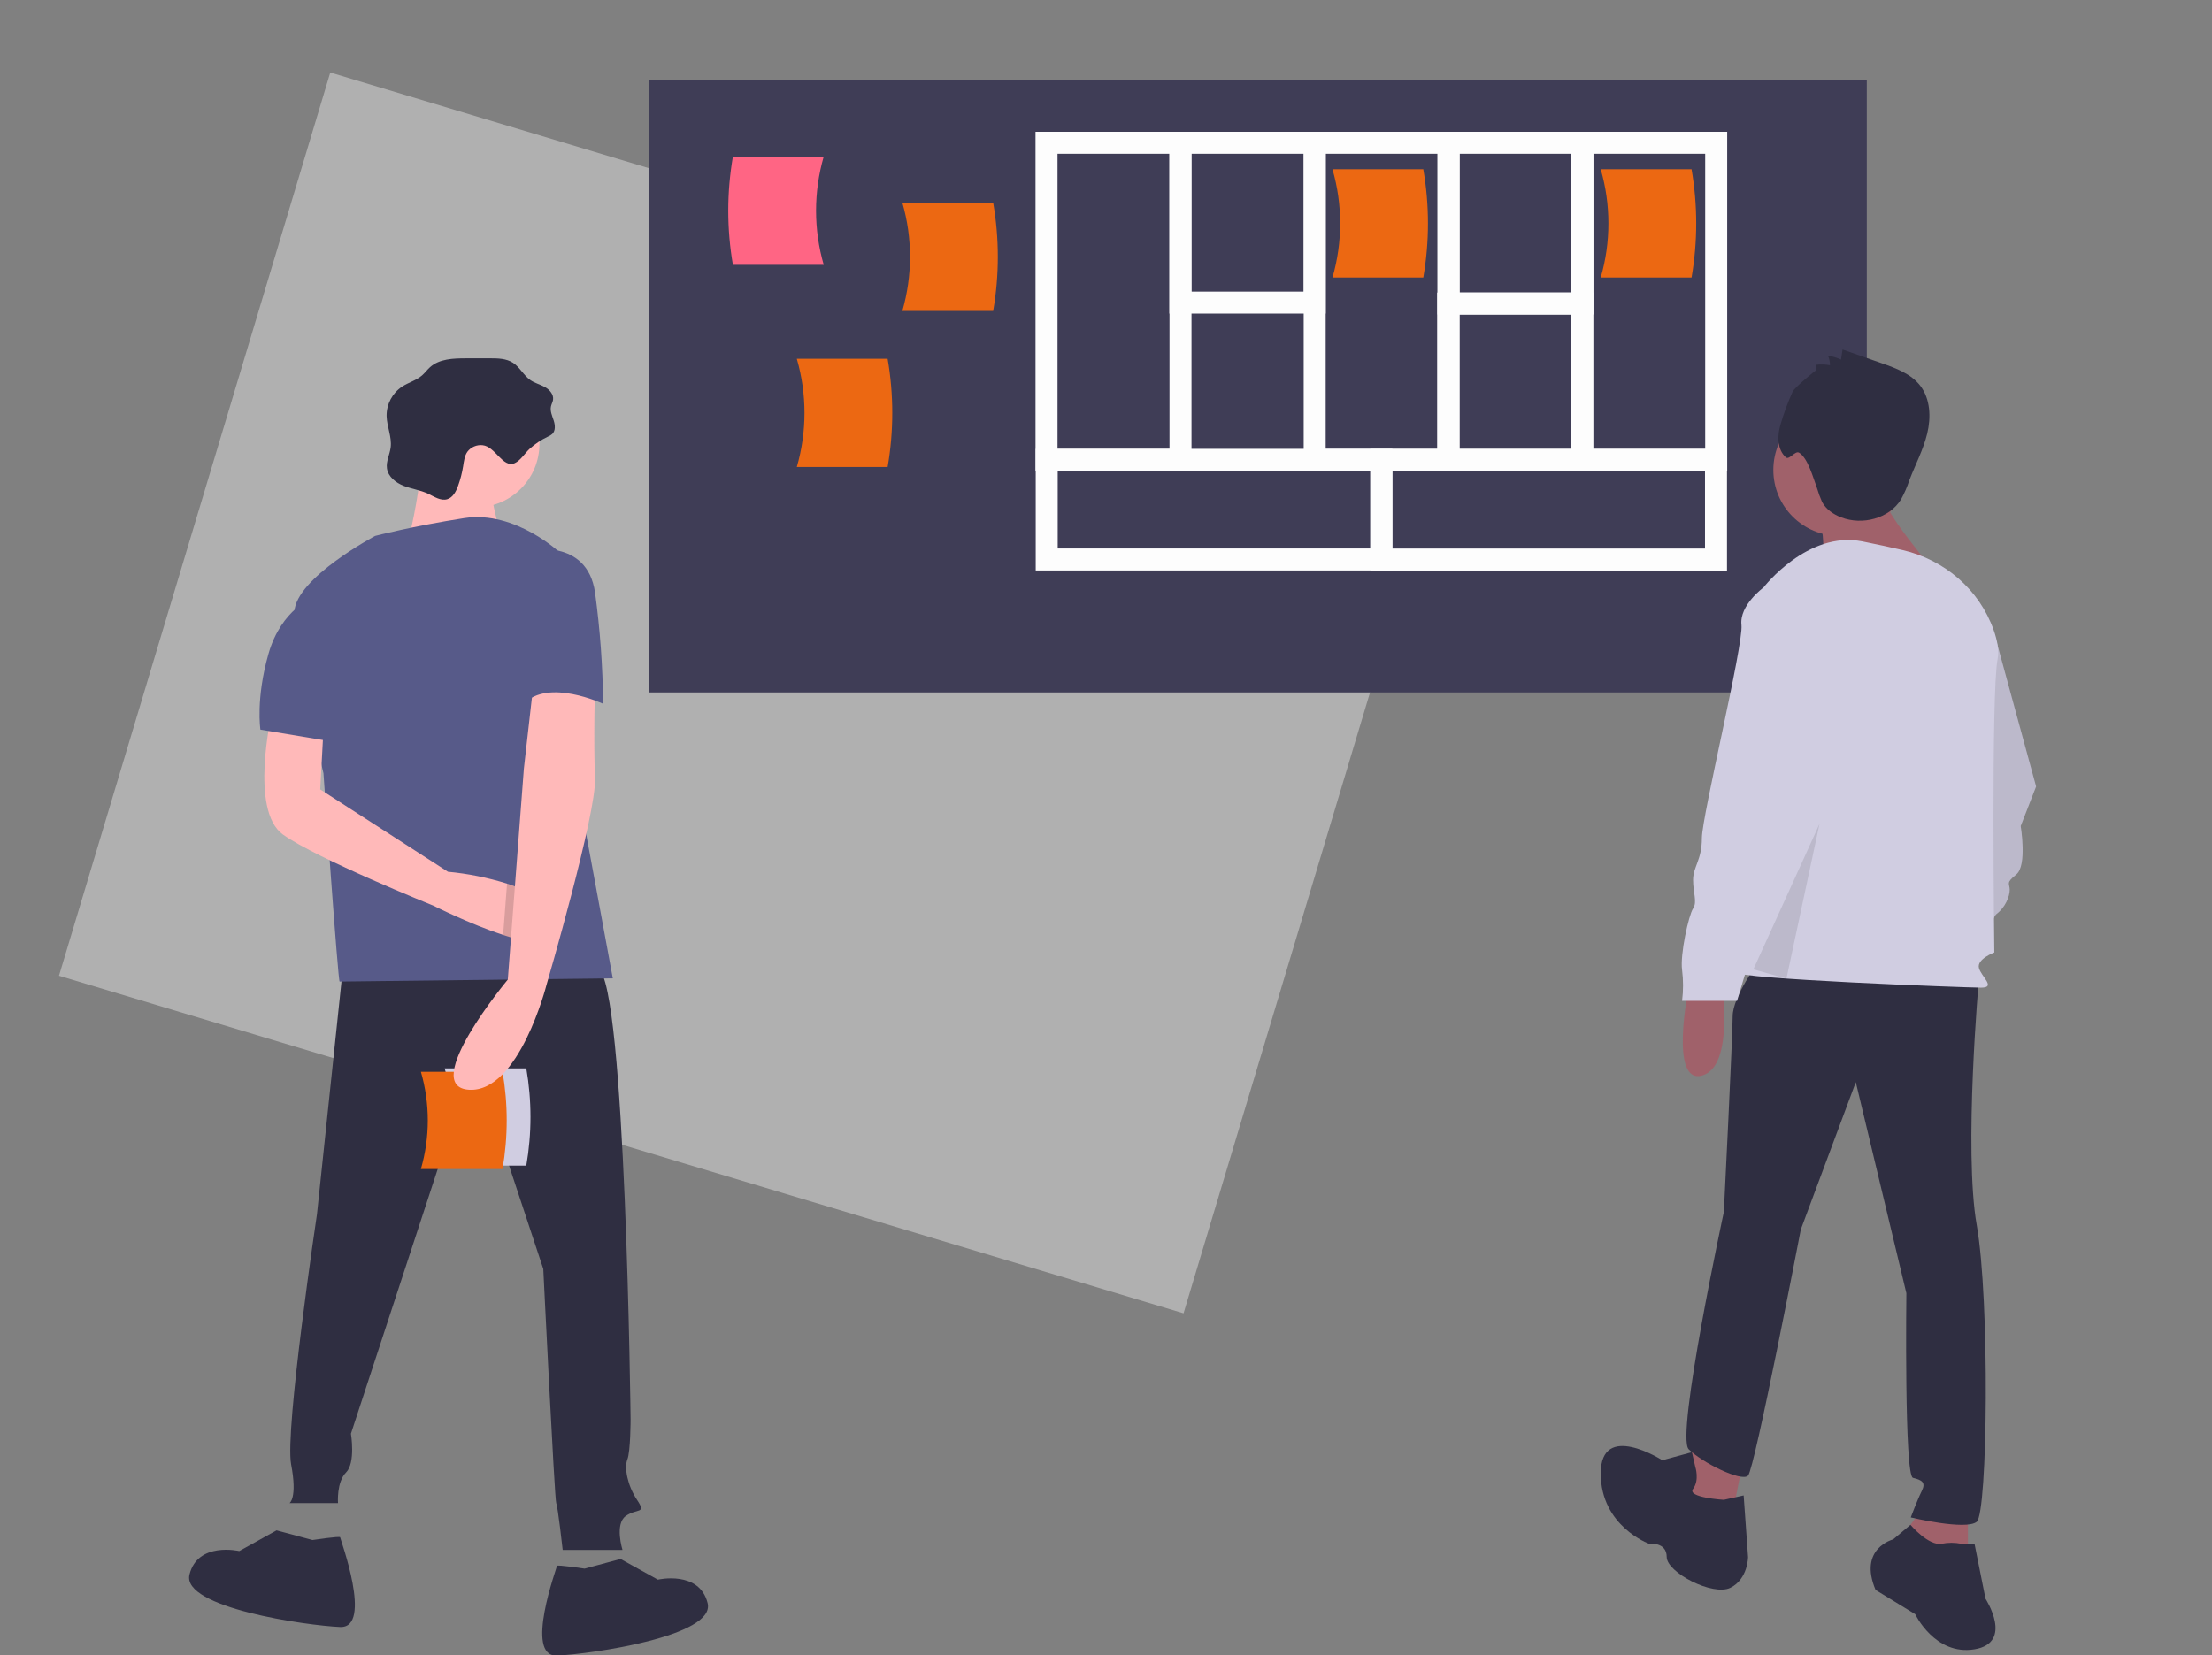 <?xml version="1.0" encoding="utf-8"?>
<svg xmlns="http://www.w3.org/2000/svg" xmlns:xlink="http://www.w3.org/1999/xlink" height="753" width="1006">
  <rect width="100%" height="100%" fill="#808080" stroke="none"/>
  <defs>
    <rect id="rect-1" opacity="1" x="-162" y="33" width="1011" height="625.338"/>
    <mask id="mask-2" maskUnits="userSpaceOnUse" maskContentUnits="userSpaceOnUse">
      <rect opacity="1" x="0" y="0" width="1006" height="753" fill="Black"/>
      <use xlink:href="#rect-1" fill="White"/>
    </mask>
    <rect id="rect-18" opacity="1" x="474" y="63" width="308.46" height="193.5"/>
    <mask id="mask-19" maskUnits="userSpaceOnUse" maskContentUnits="userSpaceOnUse">
      <rect opacity="1" x="0" y="0" width="1006" height="753" fill="Black"/>
      <use xlink:href="#rect-18" fill="White"/>
    </mask>
  </defs>
  <g>
    <g opacity="1">
      <g/>
      <g mask="url(#mask-2)">
        <g opacity="1">
          <g transform="translate(344.235, 315.226) rotate(16.714) translate(-344.235, -315.226)" opacity="1">
            <rect fill="rgb(176,176,176)" fill-opacity="1" opacity="1" x="77.235" y="100.726" width="534" height="429" rx="0" ry="0"/>
          </g>
          <g opacity="1">
            <rect fill="rgb(63,61,86)" fill-opacity="1" opacity="1" x="295" y="36.338" width="554" height="278.662" rx="0" ry="0"/>
          </g>
          <g opacity="1">
            <rect fill-opacity="0" stroke="rgb(253,253,253)" stroke-opacity="1" stroke-width="10" stroke-linecap="butt" stroke-linejoin="miter" opacity="1" x="475.946" y="64.957" width="60.932" height="144.231" rx="0" ry="0"/>
          </g>
          <g opacity="1">
            <rect fill-opacity="0" stroke="rgb(253,253,253)" stroke-opacity="1" stroke-width="10" stroke-linecap="butt" stroke-linejoin="miter" opacity="1" x="476.036" y="209.187" width="152.19" height="45.325" rx="0" ry="0"/>
          </g>
          <g opacity="1">
            <rect fill-opacity="0" stroke="rgb(253,253,253)" stroke-opacity="1" stroke-width="10" stroke-linecap="butt" stroke-linejoin="miter" opacity="1" x="628.23" y="209.219" width="152.19" height="45.325" rx="0" ry="0"/>
          </g>
          <g opacity="1">
            <rect fill-opacity="0" stroke="rgb(253,253,253)" stroke-opacity="1" stroke-width="10" stroke-linecap="butt" stroke-linejoin="miter" opacity="1" x="597.912" y="64.957" width="60.932" height="144.231" rx="0" ry="0"/>
          </g>
          <g opacity="1">
            <rect fill-opacity="0" stroke="rgb(253,253,253)" stroke-opacity="1" stroke-width="10" stroke-linecap="butt" stroke-linejoin="miter" opacity="1" x="719.578" y="64.957" width="60.932" height="144.231" rx="0" ry="0"/>
          </g>
          <g opacity="1">
            <rect fill-opacity="0" stroke="rgb(253,253,253)" stroke-opacity="1" stroke-width="10" stroke-linecap="butt" stroke-linejoin="miter" opacity="1" x="536.824" y="64.957" width="61.088" height="72.697" rx="0" ry="0"/>
          </g>
          <g opacity="1">
            <rect fill-opacity="0" stroke="rgb(253,253,253)" stroke-opacity="1" stroke-width="10" stroke-linecap="butt" stroke-linejoin="miter" opacity="1" x="658.747" y="64.957" width="60.932" height="73.111" rx="0" ry="0"/>
          </g>
          <g opacity="1">
            <rect fill-opacity="0" stroke="rgb(253,253,253)" stroke-opacity="1" stroke-width="10" stroke-linecap="butt" stroke-linejoin="miter" opacity="1" x="658.618" y="138.095" width="60.932" height="71.108" rx="0" ry="0"/>
          </g>
          <g opacity="1">
            <path fill="rgb(255,101,132)" fill-opacity="1" opacity="1" fill-rule="evenodd" d="M374.621 120.472L333.317 120.472C330.499 104.178 330.499 87.52 333.317 71.225L374.621 71.225C369.968 87.311 369.968 104.386 374.621 120.472L374.621 120.472Z"/>
          </g>
          <g opacity="1">
            <path fill="rgb(236,104,18)" fill-opacity="1" opacity="1" fill-rule="evenodd" d="M410.379 141.45L451.683 141.45C454.501 125.155 454.501 108.498 451.683 92.203L410.379 92.203C415.032 108.289 415.032 125.364 410.379 141.45L410.379 141.45Z"/>
          </g>
          <g opacity="1">
            <path fill="rgb(236,104,18)" fill-opacity="1" opacity="1" fill-rule="evenodd" d="M728 126.247L769.304 126.247C772.122 109.952 772.122 93.295 769.304 77L728 77C732.653 93.086 732.653 110.161 728 126.247L728 126.247Z"/>
          </g>
          <g opacity="1">
            <path fill="rgb(236,104,18)" fill-opacity="1" opacity="1" fill-rule="evenodd" d="M362.379 212.45L403.683 212.45C406.501 196.155 406.501 179.498 403.683 163.203L362.379 163.203C367.032 179.289 367.032 196.364 362.379 212.45L362.379 212.45Z"/>
          </g>
          <g opacity="1">
            <path fill="rgb(236,104,18)" fill-opacity="1" opacity="1" fill-rule="evenodd" d="M606 126.247L647.304 126.247C650.122 109.952 650.122 93.295 647.304 77L606 77C610.653 93.086 610.653 110.161 606 126.247L606 126.247Z"/>
          </g>
          <g/>
          <g mask="url(#mask-19)"/>
        </g>
      </g>
    </g>
    <g opacity="1">
      <g opacity="1">
        <g opacity="1">
          <path fill="rgb(160,97,106)" fill-opacity="1" opacity="1" fill-rule="evenodd" d="M866 473.792C866 473.792 857 517.792 872 513.792C887 509.792 881 471.792 881 471.792L866 473.792Z"/>
        </g>
        <g opacity="1">
          <path fill="rgb(208,205,225)" fill-opacity="1" opacity="1" fill-rule="evenodd" d="M908 291.792L898 291.792C898 291.792 887 299.792 888 308.792C889 317.792 870 395.792 870 405.792C870 415.792 866 418.792 866 424.792C866 430.792 868 434.792 866 437.792C864 440.792 860 458.792 861 465.792C861.582 470.44 861.582 475.143 861 479.792L886 479.792C886 479.792 904 418.792 908 415.792C912 412.792 914 407.792 914 404.792C914 401.792 912 401.792 917 397.792C922 393.792 919 375.792 919 375.792L926 357.792L908 291.792Z"/>
        </g>
        <g opacity="0.1">
          <path fill="rgb(0,0,0)" fill-opacity="1" opacity="1" fill-rule="evenodd" d="M908 291.792L898 291.792C898 291.792 887 299.792 888 308.792C889 317.792 870 395.792 870 405.792C870 415.792 866 418.792 866 424.792C866 430.792 868 434.792 866 437.792C864 440.792 860 458.792 861 465.792C861.582 470.44 861.582 475.143 861 479.792L886 479.792C886 479.792 904 418.792 908 415.792C912 412.792 914 407.792 914 404.792C914 401.792 912 401.792 917 397.792C922 393.792 919 375.792 919 375.792L926 357.792L908 291.792Z"/>
        </g>
        <g opacity="1">
          <path fill="rgb(160,97,106)" fill-opacity="1" opacity="1" fill-rule="evenodd" d="M768 449.292C768 449.292 759 493.292 774 489.292C789 485.292 783 447.292 783 447.292L768 449.292Z"/>
        </g>
        <g opacity="1">
          <path fill="rgb(160,97,106)" fill-opacity="1" opacity="1" fill-rule="evenodd" d="M771 654.291L765 679.291L787 693.291L793 663.291L771 654.291Z"/>
        </g>
        <g opacity="1">
          <path fill="rgb(160,97,106)" fill-opacity="1" opacity="1" fill-rule="evenodd" d="M875 685.291L864 700.291L877 715.291L895 715.291L895 685.291L875 685.291Z"/>
        </g>
        <g opacity="1">
          <path fill="rgb(47,46,65)" fill-opacity="1" opacity="1" fill-rule="evenodd" d="M898 702.292L892 702.292C889.03 701.688 885.97 701.688 883 702.292C877 703.292 868.858 693.667 868.858 693.667L861 700.292C861 700.292 845 704.292 853 723.292L871 734.292C871 734.292 880 753.292 898 750.292C916 747.292 903 727.292 903 727.292L898 702.292Z"/>
        </g>
        <g opacity="1">
          <path fill="rgb(47,46,65)" fill-opacity="1" opacity="1" fill-rule="evenodd" d="M771 667.292L769.479 660.63L756 664.292C756 664.292 728 646.292 728 670.292C728 694.292 750 702.292 750 702.292C750 702.292 758 701.292 758 708.292C758 715.292 779 726.292 787 722.292C795 718.292 795 708.292 795 708.292L793 680.292L784 682.292C784 682.292 767 681.292 770 677.292C773 673.292 771 667.292 771 667.292L771 667.292Z"/>
        </g>
        <g opacity="1">
          <path fill="rgb(47,46,65)" fill-opacity="1" opacity="1" fill-rule="evenodd" d="M800 437.292C800 437.292 788 453.292 788 462.292C788 471.292 784 551.292 784 551.292C784 551.292 762 653.292 768 659.292C774 665.292 792 674.292 795 671.292C798 668.292 819 559.292 819 559.292L844 492.292L867 588.292C867 588.292 866 671.292 870 672.292C874 673.292 876 674.292 874 678.292C872 682.292 869 690.292 869 690.292C869 690.292 894 696.292 899 692.292C904 688.292 905 591.292 899 557.292C893 523.292 900 445.292 900 445.292L800 437.292Z"/>
        </g>
        <g opacity="1">
          <ellipse fill="rgb(160,97,106)" fill-opacity="1" opacity="1" rx="30" ry="30" cx="836.5" cy="213.791"/>
        </g>
        <g opacity="1">
          <path fill="rgb(160,97,106)" fill-opacity="1" opacity="1" fill-rule="evenodd" d="M827.5 232.792C827.5 232.792 831.5 253.792 827.5 259.792C823.5 265.792 881.5 261.792 881.5 261.792C881.5 261.792 853.5 229.792 856.5 223.792C859.5 217.792 827.5 232.792 827.5 232.792L827.5 232.792Z"/>
        </g>
        <g opacity="1">
          <path fill="rgb(208,205,225)" fill-opacity="1" opacity="1" fill-rule="evenodd" d="M802 267.292C802 267.292 822 241.292 847 246.292C853.749 247.642 859.916 248.991 865.322 250.243C884.371 254.653 900.211 268.229 906.719 286.667C908.406 291.448 909.25 296.042 908.5 299.792C905.5 314.792 907 433.292 907 433.292C907 433.292 899 436.292 900 440.292C901 444.292 908 449.292 901 449.292C894 449.292 788 445.292 790 442.292C792 439.292 802 267.292 802 267.292L802 267.292Z"/>
        </g>
        <g opacity="1">
          <path fill="rgb(208,205,225)" fill-opacity="1" opacity="1" fill-rule="evenodd" d="M812 267.292L802 267.292C802 267.292 791 275.292 792 284.292C793 293.292 774 371.292 774 381.292C774 391.292 770 394.292 770 400.292C770 406.292 772 410.292 770 413.292C768 416.292 764 434.292 765 441.292C765.582 445.94 765.582 450.643 765 455.292L790 455.292C790 455.292 808 394.292 812 391.292C816 388.292 818 383.292 818 380.292C818 377.292 816 377.292 821 373.292C826 369.292 823 351.292 823 351.292L830 333.292L812 267.292Z"/>
        </g>
        <g opacity="0.1">
          <path fill="rgb(0,0,0)" fill-opacity="1" opacity="1" fill-rule="evenodd" d="M797.421 440.972L827.5 374.791L812.461 445.175L797.421 440.972Z"/>
        </g>
        <g opacity="1">
          <path fill="rgb(47,46,65)" fill-opacity="1" opacity="1" fill-rule="evenodd" d="M826.034 168.424L826.05 165.949C828.117 165.686 830.213 165.76 832.256 166.167C832.279 164.672 831.969 163.191 831.349 161.832C833.408 162.103 835.411 162.699 837.283 163.598L837.972 159L855.884 165.277C862.313 167.53 869.108 170.039 873.281 175.424C877.933 181.428 878.27 189.829 876.484 197.212C874.699 204.594 871.066 211.377 868.355 218.472C867.367 221.501 866.093 224.43 864.55 227.218C859.136 235.945 846.914 239.059 837.337 235.351C833.803 233.983 830.466 231.702 828.675 228.362C827.758 226.29 826.978 224.16 826.34 221.986C824.675 217.577 822.245 208.353 818.205 205.927C816.427 204.859 813.716 209.443 812.181 208.049C808.236 204.466 808.213 198.204 809.774 193.108C811.246 188.002 813.085 183.009 815.277 178.167C816.218 176.214 826.036 168.128 826.034 168.424L826.034 168.424Z"/>
        </g>
      </g>
    </g>
    <g opacity="1">
      <g opacity="1">
        <path fill="rgb(47,46,65)" fill-opacity="1" opacity="1" fill-rule="evenodd" d="M155.926 440.648L144.164 552.303C144.164 552.303 129.46 650.736 132.401 666.162C135.342 681.588 131.666 683.792 131.666 683.792L153.721 683.792C153.721 683.792 152.986 674.242 157.397 669.835C161.807 665.427 159.602 652.205 159.602 652.205L215.474 481.784L247.086 577.278C247.086 577.278 252.232 682.323 252.967 683.792C253.703 685.261 255.908 705.094 255.908 705.094L283.109 705.094C283.109 705.094 279.433 693.341 284.579 689.668C289.725 685.995 294.136 688.934 289.725 682.323C285.314 675.711 283.844 667.631 285.314 663.958C286.785 660.285 286.785 645.594 286.785 645.594C286.785 645.594 284.579 447.259 272.082 440.647C259.584 434.036 155.926 440.648 155.926 440.648Z"/>
      </g>
      <g opacity="1">
        <path fill="rgb(47,46,65)" fill-opacity="1" opacity="1" fill-rule="evenodd" d="M265.883 713.586C265.883 713.586 253.312 711.702 253.312 712.33C253.312 712.958 238.227 753.78 253.312 753.152C268.397 752.524 325.593 744.36 321.822 729.287C318.051 714.214 299.195 718.61 299.195 718.61L282.224 709.19L265.883 713.586Z"/>
      </g>
      <g opacity="1">
        <path fill="rgb(47,46,65)" fill-opacity="1" opacity="1" fill-rule="evenodd" d="M142.117 700.579C142.117 700.579 154.688 698.695 154.688 699.323C154.688 699.951 169.773 740.773 154.688 740.145C139.603 739.517 82.407 731.353 86.178 716.28C89.949 701.207 108.805 705.603 108.805 705.603L125.776 696.183L142.117 700.579Z"/>
      </g>
      <g opacity="1">
        <path fill="rgb(208,205,225)" fill-opacity="1" opacity="1" fill-rule="evenodd" d="M202.23 530.257L239.355 530.257C241.889 515.622 241.889 500.661 239.355 486.027L202.23 486.027C206.412 500.474 206.412 515.81 202.23 530.257Z"/>
      </g>
      <g opacity="1">
        <path fill="rgb(236,104,18)" fill-opacity="1" opacity="1" fill-rule="evenodd" d="M191.418 531.8L228.544 531.8C231.078 517.165 231.078 502.205 228.544 487.57L191.418 487.57C195.601 502.017 195.601 517.353 191.418 531.8L191.418 531.8Z"/>
      </g>
      <g opacity="1">
        <ellipse fill="rgb(255,185,185)" fill-opacity="1" opacity="1" rx="28.931" ry="28.908" cx="216.408" cy="201.896"/>
      </g>
      <g opacity="1">
        <path fill="rgb(255,185,185)" fill-opacity="1" opacity="1" fill-rule="evenodd" d="M193.419 198.238C193.419 198.238 188.273 249.658 181.657 253.331C175.04 257.004 232.383 260.677 232.383 260.677C232.383 260.677 218.415 213.664 222.826 209.257C227.237 204.849 193.419 198.238 193.419 198.238Z"/>
      </g>
      <g opacity="1">
        <path fill="rgb(87,90,137)" fill-opacity="1" opacity="1" fill-rule="evenodd" d="M255.173 251.862C255.173 251.862 234.588 232.028 211.063 235.701C187.538 239.374 170.629 243.782 170.629 243.782C170.629 243.782 134.607 262.88 133.871 278.307C133.136 293.733 147.104 351.764 147.104 351.764C147.104 351.764 153.721 446.524 154.456 446.524C155.191 446.524 278.698 445.055 278.698 445.055L255.908 321.646L255.173 251.862Z"/>
      </g>
      <g opacity="1">
        <path fill="rgb(255,185,185)" fill-opacity="1" opacity="1" fill-rule="evenodd" d="M250.365 428.623C245.601 429.908 237.389 428.13 228.817 425.324C213.526 420.307 197.095 411.999 197.095 411.999C197.095 411.999 144.164 390.696 128.725 379.678C113.287 368.659 123.579 324.585 123.579 324.585L147.104 331.93L145.634 359.11L203.712 396.573C212.838 397.428 221.849 399.238 230.596 401.972C240.374 405.182 249.872 410.185 253.306 417.868C253.841 419.041 254.222 420.278 254.438 421.549C255.136 425.603 253.489 427.77 250.365 428.623Z"/>
      </g>
      <g opacity="0.15">
        <path fill="rgb(0,0,0)" fill-opacity="1" opacity="1" fill-rule="evenodd" d="M253.306 417.868C252.284 421.673 251.291 425.295 250.365 428.623C245.601 429.908 237.389 428.13 228.817 425.324L230.596 401.972C240.374 405.182 249.872 410.185 253.306 417.868Z"/>
      </g>
      <g opacity="1">
        <path fill="rgb(255,185,185)" fill-opacity="1" opacity="1" fill-rule="evenodd" d="M242.675 310.628L238.264 349.56L230.949 445.622C230.949 445.622 190.479 494.272 213.269 495.741C236.059 497.21 248.556 447.993 248.556 447.993C248.556 447.993 271.346 370.128 270.611 353.968C269.876 337.807 270.611 310.628 270.611 310.628L242.675 310.628Z"/>
      </g>
      <g opacity="1">
        <path fill="rgb(47,46,65)" fill-opacity="1" opacity="1" fill-rule="evenodd" d="M249.08 198.67C249.837 198.367 250.54 197.944 251.161 197.417C252.74 195.886 252.474 193.29 251.788 191.201C251.102 189.111 250.1 186.951 250.591 184.807C250.82 183.808 251.365 182.895 251.52 181.882C251.891 179.473 249.968 177.278 247.839 176.089C245.71 174.899 243.262 174.314 241.251 172.936C238.166 170.824 236.462 167.098 233.33 165.055C230.267 163.058 226.376 162.996 222.718 163L211.799 163.012C206.093 163.019 199.823 163.23 195.576 167.038C194.284 168.196 193.261 169.631 191.953 170.771C189.319 173.066 185.763 173.982 182.837 175.894C178.399 178.859 175.759 183.863 175.817 189.197C175.92 194.038 178.282 198.741 177.668 203.544C177.257 206.766 175.516 209.863 175.973 213.079C176.516 216.893 180.017 219.625 183.608 221.027C187.198 222.43 191.113 222.934 194.606 224.563C197.458 225.893 200.437 228.012 203.443 227.082C205.986 226.295 207.382 223.611 208.293 221.112C209.358 218.188 210.141 215.169 210.63 212.097C210.996 209.799 211.239 207.363 212.59 205.467C214.202 203.369 216.787 202.255 219.421 202.523C225.317 203.04 228.636 213.074 234.058 210.701C236.746 209.524 238.812 206.003 240.965 204.083C243.401 201.905 246.134 200.083 249.08 198.67Z"/>
      </g>
      <g opacity="1">
        <path fill="rgb(87,90,137)" fill-opacity="1" opacity="1" fill-rule="evenodd" d="M142.693 271.695C142.693 271.695 127.99 276.837 122.109 297.405C116.228 317.974 118.433 331.93 118.433 331.93L149.31 337.072L142.693 271.695Z"/>
      </g>
      <g opacity="1">
        <path fill="rgb(87,90,137)" fill-opacity="1" opacity="1" fill-rule="evenodd" d="M240.47 250.393C240.47 250.393 266.935 244.516 270.611 269.492C272.911 286.292 274.139 303.221 274.287 320.177C274.287 320.177 249.292 308.424 238.264 320.177L240.47 250.393Z"/>
      </g>
    </g>
  </g>
</svg>